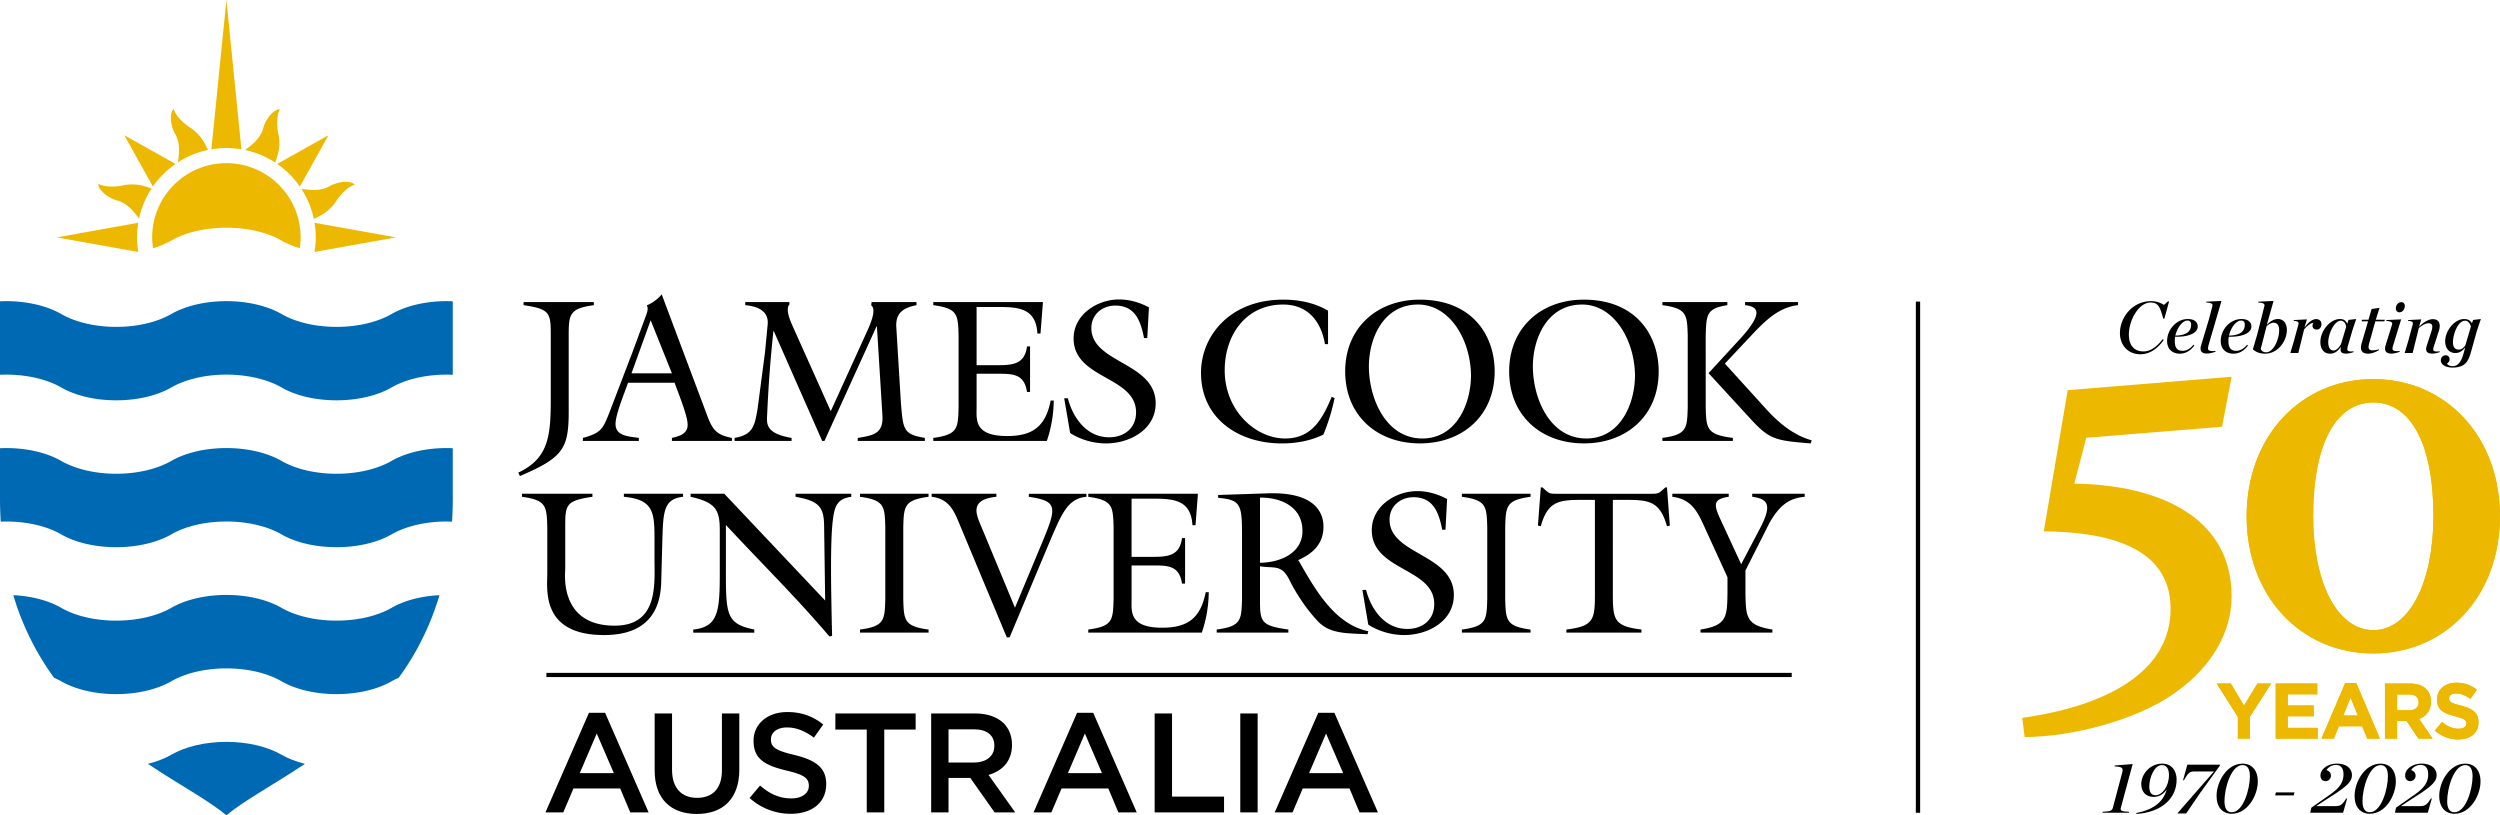 <svg xmlns="http://www.w3.org/2000/svg" viewBox="0 0 298.79 97.44" height="129.92" width="398.387"><defs><clipPath id="a"><path d="M228 36h2v61.441h-2zm0 0"/></clipPath><clipPath id="b"><path d="M17 88h20v9.441H17zm0 0"/></clipPath><clipPath id="c"><path d="M65 85h13v12.441H65zm0 0"/></clipPath><clipPath id="d"><path d="M78 85h11v12.441H78zm0 0"/></clipPath><clipPath id="e"><path d="M89 85h10v12.441H89zm0 0"/></clipPath><clipPath id="f"><path d="M99 85h11v12.441H99zm0 0"/></clipPath><clipPath id="g"><path d="M111 85h11v12.441h-11zm0 0"/></clipPath><clipPath id="h"><path d="M123 85h13v12.441h-13zm0 0"/></clipPath><clipPath id="i"><path d="M138 85h9v12.441h-9zm0 0"/></clipPath><clipPath id="j"><path d="M148 85h3v12.441h-3zm0 0"/></clipPath><clipPath id="k"><path d="M152 85h13v12.441h-13zm0 0"/></clipPath><clipPath id="l"><path d="M268 45h30.79v34H268zm0 0"/></clipPath><clipPath id="m"><path d="M268 45h30.79v34H268zm0 0"/></clipPath><clipPath id="n"><path d="M268.508 61.707c0 9.555 6.488 16.39 15.14 16.39 8.649 0 15.137-6.835 15.137-16.39 0-9.559-6.488-16.398-15.137-16.398-8.652 0-15.14 6.84-15.14 16.398m7.953 0c0-8.93 2.863-13.605 7.187-13.605 4.325 0 7.184 4.675 7.184 13.605 0 7.879-2.86 13.602-7.184 13.602s-7.187-5.723-7.187-13.602"/></clipPath><clipPath id="o"><path d="M264 81h8v8h-8zm0 0"/></clipPath><clipPath id="p"><path d="M269.797 81.691l-1.602 2.641-1.574-2.64h-1.691l2.53 3.988v2.597h1.45v-2.625l2.531-3.96zm0 0"/></clipPath><clipPath id="q"><path d="M271.984 81.691h4.97v1.29h-4.97zm0 1.29h1.442v1.335h-1.442zm0 1.335h4.547v1.29h-4.547zm0 1.29h1.442v1.382h-1.442zm0 1.382h5.02v1.29h-5.02zm0 0"/></clipPath><clipPath id="r"><path d="M277 81h8v8h-8zm0 0"/></clipPath><clipPath id="s"><path d="M280.281 81.645l-2.828 6.632h1.48l.602-1.476h2.785l.606 1.476h1.512l-2.82-6.632zm.649 1.738l.875 2.137h-1.75zm0 0"/></clipPath><clipPath id="t"><path d="M285 81h6v8h-6zm0 0"/></clipPath><clipPath id="u"><path d="M285.04 81.691v6.586h1.452v-2.105h1.137l1.41 2.105h1.695l-1.609-2.351c.84-.313 1.414-.98 1.414-2.043v-.02c0-.62-.2-1.136-.566-1.508-.434-.43-1.082-.664-1.918-.664zm1.452 1.305h1.438c.707 0 1.14.324 1.14.942v.019c0 .555-.406.934-1.113.934h-1.465zm0 0"/></clipPath><clipPath id="v"><path d="M291 81h6v8h-6zm0 0"/></clipPath><clipPath id="w"><path d="M291.27 83.582v.02c0 1.308.855 1.675 2.18 2.011 1.105.285 1.327.473 1.327.836v.024c0 .382-.355.62-.949.62-.754 0-1.375-.312-1.965-.8l-.86 1.023a4.195 4.195 0 002.798 1.059c1.422 0 2.418-.734 2.418-2.047v-.016c0-1.148-.754-1.632-2.09-1.98-1.137-.289-1.422-.43-1.422-.863v-.02c0-.32.293-.574.848-.574.554 0 1.129.246 1.71.648l.758-1.09c-.671-.535-1.488-.84-2.449-.84-1.347 0-2.304.794-2.304 1.989"/></clipPath><clipPath id="x"><path d="M251 91h4v6.441h-4zm0 0"/></clipPath><clipPath id="y"><path d="M255 91h6v6.441h-6zm0 0"/></clipPath><clipPath id="z"><path d="M260 91h6v6.441h-6zm0 0"/></clipPath><clipPath id="A"><path d="M264 91h6v6.441h-6zm0 0"/></clipPath><clipPath id="B"><path d="M276 91h6v6.441h-6zm0 0"/></clipPath><clipPath id="C"><path d="M281 91h6v6.441h-6zm0 0"/></clipPath><clipPath id="D"><path d="M286 91h6v6.441h-6zm0 0"/></clipPath><clipPath id="E"><path d="M291 91h6v6.441h-6zm0 0"/></clipPath></defs><g clip-path="url(#a)"><path d="M229.488 36.05h-.515v61.095h.515V36.05"/></g><path d="M46.805 55.082c-1.637.945-3.98 1.54-6.582 1.54-2.606 0-4.942-.595-6.582-1.536-1.637-.945-3.985-1.535-6.582-1.535-2.598 0-4.95.59-6.582 1.535-1.641.941-3.98 1.535-6.586 1.535-2.602 0-4.942-.594-6.579-1.535-1.64-.945-3.98-1.535-6.585-1.535-.243 0-.485.008-.727.02v6.09c0 .925.035 1.812.086 2.683.21-.008.426-.016.64-.016 2.606 0 4.946.59 6.587 1.535 1.636.946 3.976 1.535 6.578 1.535 2.605 0 4.945-.59 6.586-1.535 1.632-.945 3.984-1.535 6.582-1.535 2.597 0 4.945.59 6.582 1.535 1.64.946 3.976 1.535 6.582 1.535 2.601 0 4.945-.59 6.582-1.535 1.64-.945 3.98-1.535 6.578-1.535.222 0 .433.008.644.016a42.37 42.37 0 00.086-2.684v-6.09a14.67 14.67 0 00-.73-.02c-2.598 0-4.938.59-6.578 1.532m-6.582 19.094c-2.602 0-4.946-.59-6.582-1.531-1.637-.946-3.985-1.54-6.582-1.54-2.598 0-4.946.594-6.582 1.54-1.641.94-3.98 1.53-6.586 1.53-2.602.005-4.942-.59-6.579-1.53-1.457-.844-3.468-1.403-5.722-1.512A32.306 32.306 0 006.46 81c.302.133.587.27.853.422 1.636.941 3.976 1.535 6.578 1.535 2.605 0 4.945-.594 6.586-1.535 1.636-.945 3.984-1.54 6.582-1.54 2.597 0 4.945.59 6.582 1.54 1.636.941 3.98 1.535 6.582 1.535 2.601 0 4.945-.594 6.582-1.535.265-.156.554-.29.851-.422 2.016-2.762 3.715-6.008 4.871-9.867-2.254.11-4.27.668-5.722 1.512-1.637.94-3.98 1.53-6.582 1.53" fill="#0069b4"/><g clip-path="url(#b)"><path d="M33.64 90.2c-1.636-.942-3.984-1.536-6.581-1.536-2.598 0-4.946.594-6.582 1.535-.79.457-1.743.824-2.805 1.09 3.773 2.52 7.262 4.375 9.387 6.152 2.125-1.777 5.613-3.632 9.386-6.152-1.062-.266-2.015-.633-2.804-1.09" fill="#0069b4"/></g><path d="M46.805 37.527c-1.637.946-3.98 1.54-6.582 1.54-2.606 0-4.942-.594-6.582-1.54-1.637-.941-3.985-1.535-6.582-1.535-2.598 0-4.95.594-6.582 1.535-1.641.946-3.98 1.54-6.586 1.54-2.602 0-4.942-.594-6.579-1.54-1.64-.941-3.98-1.535-6.585-1.535-.243 0-.485.008-.727.02v8.777c.242-.008.484-.016.727-.016 2.605 0 4.945.59 6.585 1.532 1.637.949 3.977 1.539 6.579 1.539 2.605 0 4.945-.59 6.586-1.54 1.632-.94 3.984-1.53 6.582-1.53 2.597 0 4.945.59 6.582 1.53 1.64.95 3.976 1.54 6.582 1.54 2.601 0 4.945-.59 6.582-1.54 1.64-.94 3.98-1.53 6.578-1.53.254 0 .492.007.73.019v-8.781a14.67 14.67 0 00-.73-.02c-2.598 0-4.938.594-6.578 1.535" fill="#0069b4"/><path d="M27.059 19.5c-4.899 0-8.872 3.969-8.872 8.867 0 .442.047.875.106 1.297a10.167 10.167 0 002.184-.918c1.632-.941 3.984-1.531 6.582-1.531 2.597 0 4.945.59 6.582 1.531.632.363 1.367.676 2.183.922.063-.426.106-.86.106-1.3 0-4.9-3.973-8.868-8.871-8.868zm-12.09 2.605c-.176.024-.352.075-.531.106-.47.082-.915.09-1.36.074-.46-.015-1.004-.125-1.308-.324-.079.46.492 1.07.976 1.398.332.227.68.422 1.05.543.145.051.29.078.434.133.446.152.88.438 1.227.742.445.399.816.899 1.16 1.344a10.564 10.564 0 011.5-3.586c-.469-.168-.972-.348-1.527-.43a5.242 5.242 0 00-1.621 0zm32.351 6.266l-9.738-1.746c.098.566.16 1.152.16 1.742 0 .594-.062 1.176-.16 1.746zm-30.793-1.746l-9.734 1.746 9.738 1.742c-.09-.57-.156-1.152-.156-1.746 0-.59.066-1.176.152-1.742zm23.508-2.375c.11-.148.195-.305.305-.45.27-.39.578-.71.902-1.019.34-.312.801-.62 1.164-.695-.277-.379-1.113-.41-1.687-.3a4.5 4.5 0 00-1.125.359c-.14.07-.262.152-.403.218-.421.2-.93.313-1.394.336-.59.043-1.211-.054-1.77-.129h-.007a10.569 10.569 0 011.488 3.598c.453-.215.93-.445 1.383-.773.398-.29.816-.692 1.144-1.145zm-19.05-4.656l-6.126-3.43 3.418 6.129a10.647 10.647 0 012.707-2.7zm14.855 2.699l3.418-6.129-6.121 3.43a10.631 10.631 0 012.703 2.699zm-6.985-4.445L27.06 0l-1.797 17.848a11.34 11.34 0 011.797-.16c.609 0 1.207.066 1.796.16zm-8.02-2.012c.067.133.153.258.22.398.199.426.312.93.336 1.391.035.598-.055 1.219-.125 1.77v.011a10.497 10.497 0 013.59-1.488c-.211-.453-.442-.938-.77-1.383a5.37 5.37 0 00-1.145-1.14c-.148-.11-.304-.2-.453-.305a6.896 6.896 0 01-1.02-.902c-.308-.34-.616-.805-.69-1.168-.38.277-.41 1.109-.301 1.687.082.398.183.77.359 1.129zm12.493 2.066a5.657 5.657 0 000-1.625c-.027-.175-.086-.351-.113-.53a6.683 6.683 0 01-.078-1.36c.02-.457.125-1.008.328-1.313-.457-.07-1.07.496-1.399.98a4.286 4.286 0 00-.543 1.055c-.05.137-.082.293-.128.43-.16.445-.442.883-.747 1.23-.398.442-.898.817-1.347 1.153 0 0 0 .004-.004.004 1.305.281 2.515.797 3.594 1.5.168-.469.34-.977.437-1.524" fill="#edb800"/><path d="M65.824 40.11c0-2.684-.05-3.176-3.246-3.637v-.368h8.395v.368c-2.926.39-3.004 1.12-3.004 3.636v8.735c.027 4.738-.535 5.785-5.832 8.054l-.192-.414c3.586-1.683 3.88-4.32 3.88-8.71v-7.665m9.234 5.637c-.414 1.219-1.493 3.758-1.493 4.93 0 1.488 1.684 1.488 2.786 1.66v.363h-6.688v-.363c2.172-.586 2.39-1.074 3.148-2.98l2.754-7.2 1.47-3.976c.218-.637.534-1.22.265-1.684a4.59 4.59 0 001.781-1.316l5.371 14.3c.656 1.782 1.074 2.489 3.024 2.856v.363h-7.172v-.363c.855-.195 1.879-.465 1.879-1.563 0-1.023-.93-3.32-1.563-5.027zm2.707-7.469l-2.293 6.344h4.832zm21.524 10.86l4.417-9.711c.61-1.34.95-2.563.414-2.93l.05-.39h5.364v.367c-1.558.316-2.508.902-2.414 2.609l.54 8.887c.269 3.39.269 3.93 2.874 4.367v.363h-8.023v-.363c1.879-.293 3.074-.512 2.953-2.66l-.66-10.664h-.047l-6.223 13.687h-.27L92.48 39.57h-.046c-.391 3.735-.586 6.446-.758 10.223-.047.953-.024 2.055 2.93 2.543v.363h-6.81v-.363c2.173-.367 2.391-1.418 2.735-3.39l.903-6.86.316-3.32c.148-1.61-1.242-2.172-2.684-2.293v-.368h5.27l.023.27c-.535.559.121 2.023.293 2.414l4.637 10.348m12.254 3.199c2.93-.39 2.953-1.125 3.023-3.637v-8.59c-.07-2.515-.093-3.246-3.023-3.636v-.368h13.105l-.293 3.758h-.367c-.172-3.148-2.441-3.172-4.902-3.172h-2.367v6.954h2.535c1.832 0 3.223-.145 3.488-2.243h.367v5.442h-.367c-.316-2.145-1.656-2.176-3.488-2.176h-2.535v4.004c0 1.441-.344 3.441 3.66 3.441 3.074 0 4.586-1.168 5.195-4.246h.364a15.333 15.333 0 01-.825 4.832h-13.57v-.363m25.574-11.934h-.387c-.39-1.976-1.027-3.882-3.44-3.882-1.563 0-2.856 1.074-2.856 2.687 0 4.219 7.687 4.074 7.687 9.004 0 3.144-3.125 4.785-5.93 4.785-1.492 0-3.054-.441-4.293-1.246l-.71-4.148h.437c.61 2.343 2.246 4.66 4.93 4.66 1.804 0 3.222-1.075 3.222-2.977 0-4.344-7.464-3.953-7.464-8.836 0-2.855 2.828-4.66 5.437-4.66 1.246 0 2.492.363 3.566.95l-.199 3.663m21.606.731h-.368c-.464-2.758-2.078-4.735-5.003-4.735-4.465 0-6.98 3.66-6.98 7.86 0 4.808 3.683 8.148 7.226 8.148 3.191 0 4.46-2.34 5.562-4.976l.344.148a23.4 23.4 0 01-1.344 4.367c-1.562.754-3.246 1.051-4.98 1.051-5.102 0-9.64-2.93-9.64-8.445 0-4.344 3.39-8.739 9.835-8.739 1.855 0 3.734.368 5.348 1.32v4m19.914 3.27c0 5.25-3.809 8.59-8.934 8.59-5.144 0-8.93-3.34-8.93-8.613 0-5.2 3.809-8.566 8.907-8.566 6.25 0 8.957 4.246 8.957 8.59m-15.032-.61c0 3.781 2 8.613 6.391 8.613 4.027 0 5.813-4.097 5.813-7.586-.075-4.324-2.59-8.422-6.325-8.422-4.199 0-5.879 4.098-5.879 7.395m34.633.609c0 5.25-3.808 8.59-8.933 8.59-5.149 0-8.934-3.34-8.934-8.613 0-5.2 3.809-8.566 8.91-8.566 6.25 0 8.957 4.246 8.957 8.59m-15.035-.61c0 3.781 2.004 8.613 6.395 8.613 4.03 0 5.812-4.097 5.812-7.586-.078-4.324-2.59-8.422-6.324-8.422-4.195 0-5.883 4.098-5.883 7.395M203.86 48.7c.074 2.51.097 3.245 3.245 3.636v.363h-8.421v-.363c2.93-.39 2.953-1.125 3.027-3.637v-8.59c-.074-2.515-.098-3.246-3.027-3.636v-.368h7.761v.368c-2.488.39-2.511 1.12-2.586 3.636zm11.03-12.595v.368c-2.78.293-4.636 2.66-6.445 4.539l-2.293 2.441 4.957 5.465c1.489 1.637 3.246 3.098 5.414 3.707l-.12.371c-4.247-.344-4.93-.465-7.227-2.98l-4.977-5.418 3.93-4.27c2.562-2.879 2.074-3.683.437-3.855v-.368h6.325M81.637 59.012v.363c-2.219.246-2.367 1.613-2.465 4.836l-.145 5.344c-.074 3.148-1.418 6.343-6.832 6.343-7.566 0-6.785-5.468-6.785-7.418v-5.464c-.074-2.516-.097-3.246-3.027-3.641v-.363h8.422v.363c-3.2.465-3.25.953-3.25 3.64v5c0 .465-.782 6.762 5.906 6.762 5.273 0 4.762-5.027 4.762-8.007v-2.56c0-3.1-.246-4.515-3.66-4.835v-.363h7.074m16.984 12.761l-.125-8.906c-.023-2.32-.656-3.004-3.414-3.492v-.363h6.66v.363c-1.683.223-2 1.148-2.195 2.734-.344 2.684-.219 8.567-.098 13.887l-.316.074c-3.906-4.61-8.25-8.882-12.375-13.328v4.496c0 6.051-.145 7.293 3.394 8v.371h-7.297v-.37c3.297-.34 3.172-2.587 3.172-8.126v-3.66c0-2.441-.39-3.394-3.488-4.078v-.363h4.027l12.055 12.761m9.336-.168c.07 2.512.098 3.247 3.023 3.637v.367h-8.195v-.367c2.926-.39 2.953-1.125 3.024-3.637v-8.59c-.07-2.515-.098-3.245-3.024-3.64v-.363h8.195v.363c-2.925.395-2.953 1.125-3.023 3.64v8.59m21.891-12.593v.363c-2.297.2-3 2.125-4.516 5.664l-4.664 11.129h-.34l-5.512-13.2c-.734-1.784-1.296-3.347-3.468-3.593v-.363h7.738v.363c-3.441.344-2.32 2.297-1.688 3.836l3.907 9.418 2.882-6.906c2.094-5.004 2.485-5.809-1.222-6.348v-.363h6.883m.218 16.226c2.93-.386 2.954-1.12 3.028-3.633v-8.59c-.074-2.515-.098-3.245-3.028-3.64v-.363h13.106l-.29 3.758h-.366c-.172-3.149-2.446-3.172-4.91-3.172h-2.364v6.953h2.54c1.823 0 3.222-.145 3.488-2.246h.367v5.445h-.367c-.317-2.148-1.665-2.172-3.489-2.172h-2.539v4.004c0 1.438-.344 3.438 3.66 3.438 3.075 0 4.59-1.168 5.2-4.247h.363a15.375 15.375 0 01-.828 4.836h-13.57v-.37m18.374-11.199c0-3.735-.125-4.298-2.855-4.54v-.34l5.953-.2c6.152-.194 6.637 2.81 6.637 3.981 0 2.051-1.266 3.223-3.024 4.004l.121.168c1.88 3.293 4.223 7.492 8.25 8.325l-.074.363c-2.586-.121-4.488-.047-5.906-1.512-1.61-1.684-2.879-3.828-3.39-4.883-.977-2.023-1.856-1.437-3.563-1.73v3.93c0 2.683.047 3.171 3.39 3.632v.371h-8.566v-.37c2.93-.387 2.953-1.122 3.027-3.634zm2.149 3.222c2.34-.024 5.074-1.098 5.074-3.809 0-2.855-2.512-4.004-5.074-3.98v7.789m22.168-3.953h-.39c-.391-1.98-1.024-3.883-3.438-3.883-1.563 0-2.856 1.074-2.856 2.683 0 4.223 7.684 4.078 7.684 9.008 0 3.145-3.121 4.781-5.93 4.781-1.488 0-3.05-.437-4.297-1.246l-.703-4.144h.438c.609 2.344 2.242 4.66 4.93 4.66 1.804 0 3.218-1.074 3.218-2.977 0-4.343-7.465-3.953-7.465-8.836 0-2.855 2.828-4.66 5.442-4.66 1.246 0 2.488.364 3.562.953l-.195 3.66m7.137 8.297c.074 2.512.097 3.247 3.027 3.637v.367h-8.203v-.367c2.933-.39 2.957-1.125 3.031-3.637v-8.59c-.074-2.515-.098-3.245-3.031-3.64v-.363h8.203v.363c-2.93.395-2.953 1.125-3.027 3.64v8.59m19.145-13.351h.19l.344 4.566-.344.07c-.851-3.027-2.19-3.148-5-3.148h-1.468V71.02c0 3.023.148 3.832 3.422 4.218v.371h-8.98v-.37c3.269-.387 3.413-1.196 3.413-4.22V59.743h-1.46c-2.81 0-4.153.121-5.009 3.149l-.34-.07.34-4.567h.196l.246.219c.61.562.71.539 1.512.539h11.18c.804 0 .902.023 1.511-.54l.246-.218m16.649.757v.363c-2.125.172-3.172 1.344-4.2 3.102l-2.879 5.71v2.762c.051 2.801.098 3.805 3.22 4.29v.37h-8.59v-.37c3.124-.485 3.175-1.489 3.222-4.29v-1.957l-2.535-5.539c-.93-2.05-1.59-3.781-4.055-4.078v-.363h6.738v.363c-2.004.273-1.734 1.074-.949 2.785l2.438 5.27 2.12-4.028c1.516-2.828 1.321-3.754-.8-4.027v-.363h6.27M65.305 80.422H214.14v.5H65.305v-.5"/><g clip-path="url(#c)"><path d="M73.363 92.398l-2.043-4.73-2.027 4.73zm-2.972-7.21h1.925l5.204 11.906h-2.196l-1.199-2.856h-5.59l-1.215 2.856h-2.129l5.2-11.906"/></g><g clip-path="url(#d)"><path d="M78.242 92.078V85.27h2.078v6.722c0 2.195 1.133 3.363 2.989 3.363 1.843 0 2.972-1.097 2.972-3.277V85.27h2.078v6.707c0 3.53-1.992 5.304-5.082 5.304-3.074 0-5.035-1.773-5.035-5.203"/></g><g clip-path="url(#e)"><path d="M89.59 95.371l1.25-1.484c1.133.976 2.281 1.535 3.734 1.535 1.281 0 2.094-.61 2.094-1.488v-.032c0-.843-.473-1.3-2.672-1.808-2.516-.606-3.933-1.352-3.933-3.531v-.032c0-2.027 1.69-3.43 4.035-3.43 1.726 0 3.093.524 4.293 1.489l-1.118 1.57c-1.062-.797-2.125-1.219-3.207-1.219-1.218 0-1.925.625-1.925 1.403v.035c0 .91.539 1.316 2.82 1.855 2.5.61 3.785 1.504 3.785 3.465v.035c0 2.211-1.742 3.528-4.223 3.528a7.287 7.287 0 01-4.933-1.89"/></g><g clip-path="url(#f)"><path d="M103.59 87.195h-3.75V85.27h9.594v1.925h-3.75v9.899h-2.094v-9.899"/></g><g clip-path="url(#g)"><path d="M116.406 91.133c1.485 0 2.434-.778 2.434-1.977v-.035c0-1.266-.914-1.957-2.45-1.957h-3.027v3.969zm-5.117-5.863h5.27c1.484 0 2.652.44 3.41 1.183.625.64.98 1.52.98 2.55v.032c0 1.945-1.164 3.11-2.804 3.582l3.19 4.477h-2.464l-2.906-4.121h-2.602v4.12h-2.074V85.27"/></g><g clip-path="url(#h)"><path d="M131.703 92.398l-2.043-4.73-2.027 4.73zm-2.973-7.21h1.926l5.203 11.906h-2.195l-1.2-2.856h-5.593l-1.215 2.856h-2.129l5.203-11.906"/></g><g clip-path="url(#i)"><path d="M138 85.27h2.078v9.933h6.215v1.89H138V85.27"/></g><g clip-path="url(#j)"><path d="M148.234 85.27h2.075v11.824h-2.075V85.27"/></g><g clip-path="url(#k)"><path d="M160.527 92.398l-2.043-4.73-2.027 4.73zm-2.972-7.21h1.925l5.204 11.906h-2.196l-1.199-2.856h-5.594l-1.215 2.856h-2.128l5.203-11.906"/></g><g clip-path="url(#l)" fill="#edb800"><path d="M268.508 61.707c0 9.555 6.488 16.39 15.14 16.39 8.649 0 15.137-6.835 15.137-16.39 0-9.559-6.488-16.398-15.137-16.398-8.652 0-15.14 6.84-15.14 16.398m7.953 0c0-8.93 2.863-13.605 7.187-13.605 4.325 0 7.184 4.675 7.184 13.605 0 7.879-2.86 13.602-7.184 13.602s-7.187-5.723-7.187-13.602"/></g><g clip-path="url(#m)"><g clip-path="url(#n)" fill="#edb800"><path d="M298.785 45.309v32.789h-30.277v-32.79h30.277"/></g></g><path d="M269.797 81.691l-1.602 2.641-1.574-2.64h-1.691l2.53 3.988v2.597h1.45v-2.625l2.531-3.96h-1.644" fill="#edb800"/><g clip-path="url(#o)"><g clip-path="url(#p)" fill="#edb800"><path d="M271.441 81.691v6.586h-6.511v-6.586h6.511"/></g></g><path d="M271.984 81.691v6.586h5.02v-1.289h-3.578v-1.383h3.105v-1.289h-3.105V82.98h3.527v-1.289h-4.969" fill="#edb800"/><g clip-path="url(#q)" fill="#edb800"><path d="M277.004 81.691v6.586h-5.02v-6.586h5.02"/></g><path d="M280.281 81.645l-2.828 6.632h1.48l.602-1.476h2.785l.606 1.476h1.512l-2.82-6.632zm.649 1.738l.875 2.137h-1.75zm0 0" fill="#edb800"/><g clip-path="url(#r)"><g clip-path="url(#s)" fill="#edb800"><path d="M284.438 81.645v6.632h-6.985v-6.632h6.985"/></g></g><path d="M285.04 81.691v6.586h1.452v-2.105h1.137l1.41 2.105h1.695l-1.609-2.351c.84-.313 1.414-.98 1.414-2.043v-.02c0-.62-.2-1.136-.566-1.508-.434-.43-1.082-.664-1.918-.664zm1.452 1.305h1.438c.707 0 1.14.324 1.14.942v.019c0 .555-.406.934-1.113.934h-1.465v-1.895" fill="#edb800"/><g clip-path="url(#t)"><g clip-path="url(#u)" fill="#edb800"><path d="M290.734 81.691v6.586h-5.695v-6.586h5.695"/></g></g><path d="M291.27 83.582v.02c0 1.308.855 1.675 2.18 2.011 1.105.285 1.327.473 1.327.836v.024c0 .382-.355.62-.949.62-.754 0-1.375-.312-1.965-.8l-.86 1.023a4.195 4.195 0 002.798 1.059c1.422 0 2.418-.734 2.418-2.047v-.016c0-1.148-.754-1.632-2.09-1.98-1.137-.289-1.422-.43-1.422-.863v-.02c0-.32.293-.574.848-.574.554 0 1.129.246 1.71.648l.758-1.09c-.671-.535-1.488-.84-2.449-.84-1.347 0-2.304.794-2.304 1.989" fill="#edb800"/><g clip-path="url(#v)"><g clip-path="url(#w)" fill="#edb800"><path d="M296.219 81.594v6.781h-5.215v-6.781h5.215"/></g></g><path d="M265.57 51l-16.226 1.32-1.434 5.489c8.438.066 18.805 3.054 18.805 13.472 0 4.239-2.36 8.473-6.863 11.594-4.508 3.2-12.297 5.21-17.875 5.21l-.286-2.292c5.075-.691 17.73-3.262 17.73-13.055 0-7.5-7.792-9.168-15.155-9.234l2.859-16.875 19.59-1.602L265.57 51" fill="#edb800"/><g clip-path="url(#x)"><path d="M251.3 97.023c.903-.043 1.13-.12 1.223-.496l1.102-4.14c.148-.555.105-.754-.91-.79l.035-.113 2.137-.164-1.407 5.207c-.105.375.06.453.98.496l-.026.114h-3.16l.027-.114"/></g><g clip-path="url(#y)"><path d="M256.875 94c0 .75.277 1.043.746 1.043.793 0 1.606-1.059 1.606-2.406 0-.684-.25-1.196-.84-1.196-.922 0-1.512 1.512-1.512 2.559zm3.266-.813c0 2.247-1.817 3.895-4.813 4.098l.012-.125c2.308-.433 3.254-1.55 3.61-2.75l-.024-.015c-.43.57-.903.847-1.528.847-.992 0-1.484-.676-1.484-1.527 0-1.164 1.012-2.45 2.508-2.45 1.117 0 1.719.837 1.719 1.922"/></g><g clip-path="url(#z)"><path d="M260.273 97.16l4.332-4.957h-2.363c-.52 0-.71.14-1.23 1.05h-.106l.512-1.862h3.883l.023.093-2.379 3.297-1.664 2.442h-1.008v-.063"/></g><g clip-path="url(#A)"><path d="M266.734 97.074c1.371 0 2.164-2.758 2.164-4.297 0-.859-.277-1.336-.878-1.336-1.372 0-2.16 2.77-2.16 4.305 0 .86.277 1.328.874 1.328zm0 .184c-1.074 0-1.82-.754-1.82-2.137 0-1.633 1.203-3.855 3.106-3.855 1.078 0 1.824.757 1.824 2.136 0 1.633-1.207 3.856-3.11 3.856"/></g><path d="M272.008 94.703h2.222l-.093.36h-2.223l.094-.36"/><g clip-path="url(#B)"><path d="M276.246 96.527l2.129-1.492c1.234-.844 1.71-1.535 1.71-2.484 0-.719-.296-1.13-.92-1.13-.442 0-.884.255-1.118.618.344.106.535.348.535.668a.64.64 0 01-.633.652c-.37 0-.617-.261-.617-.668 0-.773.871-1.425 1.965-1.425 1.18 0 1.797.617 1.797 1.363 0 .844-.668 1.418-2.996 2.875l-1.235.816v.024h2.23c.618 0 .837-.153 1.313-.91l.114.007-.485 1.696h-3.926l.137-.61"/></g><g clip-path="url(#C)"><path d="M283.23 97.074c1.372 0 2.165-2.758 2.165-4.297 0-.859-.278-1.336-.88-1.336-1.37 0-2.16 2.77-2.16 4.305 0 .86.278 1.328.875 1.328zm0 .184c-1.074 0-1.82-.754-1.82-2.137 0-1.633 1.203-3.855 3.106-3.855 1.078 0 1.824.757 1.824 2.136 0 1.633-1.207 3.856-3.11 3.856"/></g><g clip-path="url(#D)"><path d="M286.367 96.527l2.13-1.492c1.233-.844 1.71-1.535 1.71-2.484 0-.719-.297-1.13-.922-1.13-.441 0-.887.255-1.12.618.347.106.538.348.538.668a.64.64 0 01-.633.652c-.375 0-.617-.261-.617-.668 0-.773.867-1.425 1.961-1.425 1.184 0 1.8.617 1.8 1.363 0 .844-.671 1.418-2.995 2.875l-1.235.816v.024h2.23c.618 0 .837-.153 1.313-.91l.114.007-.485 1.696h-3.926l.137-.61"/></g><g clip-path="url(#E)"><path d="M293.352 97.074c1.37 0 2.16-2.758 2.16-4.297 0-.859-.278-1.336-.875-1.336-1.371 0-2.16 2.77-2.16 4.305 0 .86.277 1.328.875 1.328zm0 .184c-1.075 0-1.825-.754-1.825-2.137 0-1.633 1.207-3.855 3.11-3.855 1.078 0 1.824.757 1.824 2.136 0 1.633-1.207 3.856-3.11 3.856"/></g><path d="M253.367 39.805c0-1.867 1.492-3.813 3.723-3.813a2.76 2.76 0 011.535.453l.48-.425h.137l-.562 2.058h-.14c-.384-1.453-.626-1.922-1.5-1.922-1.442 0-2.606 2.13-2.606 3.848 0 1.25.617 1.996 1.746 1.996.86 0 1.632-.59 2.293-1.465l.129.094c-.61.86-1.504 1.71-2.813 1.71-1.398 0-2.422-1.023-2.422-2.534m6.625.305c1.606-.028 1.883-.739 1.883-1.313 0-.34-.172-.484-.434-.484-.605 0-1.238.859-1.449 1.796zm-.027.136a2.338 2.338 0 00-.043.488c0 .797.254 1.196.95 1.196.448 0 .944-.285 1.273-.727l.113.094c-.469.633-1.051.973-1.754.973-.79 0-1.5-.477-1.5-1.52 0-1.313 1.074-2.621 2.48-2.621.793 0 1.18.383 1.18.894 0 .676-.848 1.258-2.7 1.223m3.989 1.024c-.035.14-.058.261-.058.367 0 .277.222.355.894.312v.086c-.168.07-.66.219-1.043.219-.496 0-.746-.203-.746-.594 0-.11.023-.25.07-.398l.918-3.047.426-1.613c.07-.278-.086-.41-.73-.446v-.101l1.816-.09-1.547 5.305m2.449-1.16c1.606-.028 1.887-.739 1.887-1.313 0-.34-.176-.484-.437-.484-.606 0-1.239.859-1.45 1.796zm-.023.136a2.338 2.338 0 00-.043.488c0 .797.25 1.196.945 1.196.45 0 .946-.285 1.278-.727l.109.094c-.465.633-1.047.973-1.754.973-.789 0-1.5-.477-1.5-1.52 0-1.313 1.074-2.621 2.484-2.621.79 0 1.18.383 1.18.894 0 .676-.851 1.258-2.7 1.223m6.017-.781c0-.563-.215-.895-.676-.895-.278 0-.57.184-.824.418l-.704 2.719c.106.258.348.398.633.398.903 0 1.57-1.539 1.57-2.64zm-1.657 2.805c-.59 0-1.023-.137-1.484-.512l.52-1.781.851-3.375c.078-.278-.086-.41-.73-.446v-.101l1.832-.09-.79 2.805.028.02c.406-.427.816-.661 1.293-.661.597 0 1.058.46 1.058 1.32 0 1.32-1.086 2.82-2.578 2.82m6.715-3.542c0 .39-.234.66-.555.66-.296 0-.515-.149-.515-.461 0-.086.027-.25.113-.348-.336.02-.773.383-1.117.793l-.695 2.82h-.95l.418-1.406.54-1.988c.078-.277-.008-.406-.547-.442v-.105l1.57-.078-.285.937.015.02c.383-.531.895-.992 1.364-.992.425 0 .644.27.644.59m.809 2.163c0 .606.207.997.633.997.34 0 .652-.336.894-.762l.617-2.059c-.062-.433-.304-.738-.625-.738-.86 0-1.52 1.692-1.52 2.563zm2.37.38c-.054.183-.089.34-.089.453 0 .254.219.312.758.27v.085c-.227.086-.59.184-.88.184-.44 0-.683-.106-.683-.496 0-.07.008-.157.043-.293l-.02-.012c-.406.582-.78.809-1.284.809-.692 0-1.153-.512-1.153-1.391 0-1.36 1.18-2.75 2.336-2.75.504 0 .711.226.875.555l.156-.45.914-.105-.468 1.398-.504 1.743m3.257-2.864l-.73 2.614c-.05.183-.078.332-.078.453 0 .277.156.398.477.398.21 0 .52-.05.773-.121v.086c-.277.164-.781.434-1.293.434-.598 0-.867-.262-.867-.72 0-.148.023-.312.074-.495l.777-2.649h-.777l.063-.191h.765l.371-1.285.95-.137-.454 1.422h1.086l-.062.191h-1.074m3.101-2.293c.227 0 .422.149.422.453 0 .399-.285.762-.64.762-.227 0-.434-.164-.434-.469 0-.398.297-.746.652-.746zm-.183 5.93c-.164.07-.625.219-1.008.219-.496 0-.746-.211-.746-.59 0-.121.023-.254.066-.41l.766-2.465c.09-.285-.137-.406-.676-.442v-.105l1.762-.078-.953 3.11a1.203 1.203 0 00-.079.378c0 .27.215.332.868.297v.086m1.546-3.246c.079-.277-.007-.406-.546-.442v-.105l1.57-.078-.258.844.016.015c.52-.527 1.136-.886 1.625-.886.535 0 .824.296.824.8a1.9 1.9 0 01-.098.582l-.59 1.832c-.05.164-.086.293-.086.391 0 .242.208.285.782.242v.086a2.592 2.592 0 01-.875.184c-.496 0-.758-.157-.758-.54 0-.105.027-.261.078-.417l.566-1.742c.06-.2.094-.348.094-.504 0-.27-.129-.426-.46-.426-.337 0-.747.226-1.153.582l-.738 2.976h-.95l.418-1.406.54-1.988m4.812 2.082c0 .61.242.906.695.906.32 0 .555-.176.79-.523l.66-2.23c-.098-.364-.34-.704-.688-.704-.895 0-1.457 1.692-1.457 2.55zm-.93-.078c0-1.266 1.102-2.672 2.266-2.672.496 0 .738.2.937.496l.141-.39.922-.106-.473 1.406-.761 2.719c-.332 1.152-.86 1.676-2.149 1.676-.941 0-1.402-.426-1.402-.844 0-.363.242-.625.57-.625.305 0 .48.207.48.496 0 .2-.132.39-.316.492.125.203.375.313.664.313.66 0 1.031-.528 1.301-1.457l.207-.739-.023-.007c-.348.418-.672.632-1.164.632-.653 0-1.2-.504-1.2-1.39"/></svg>